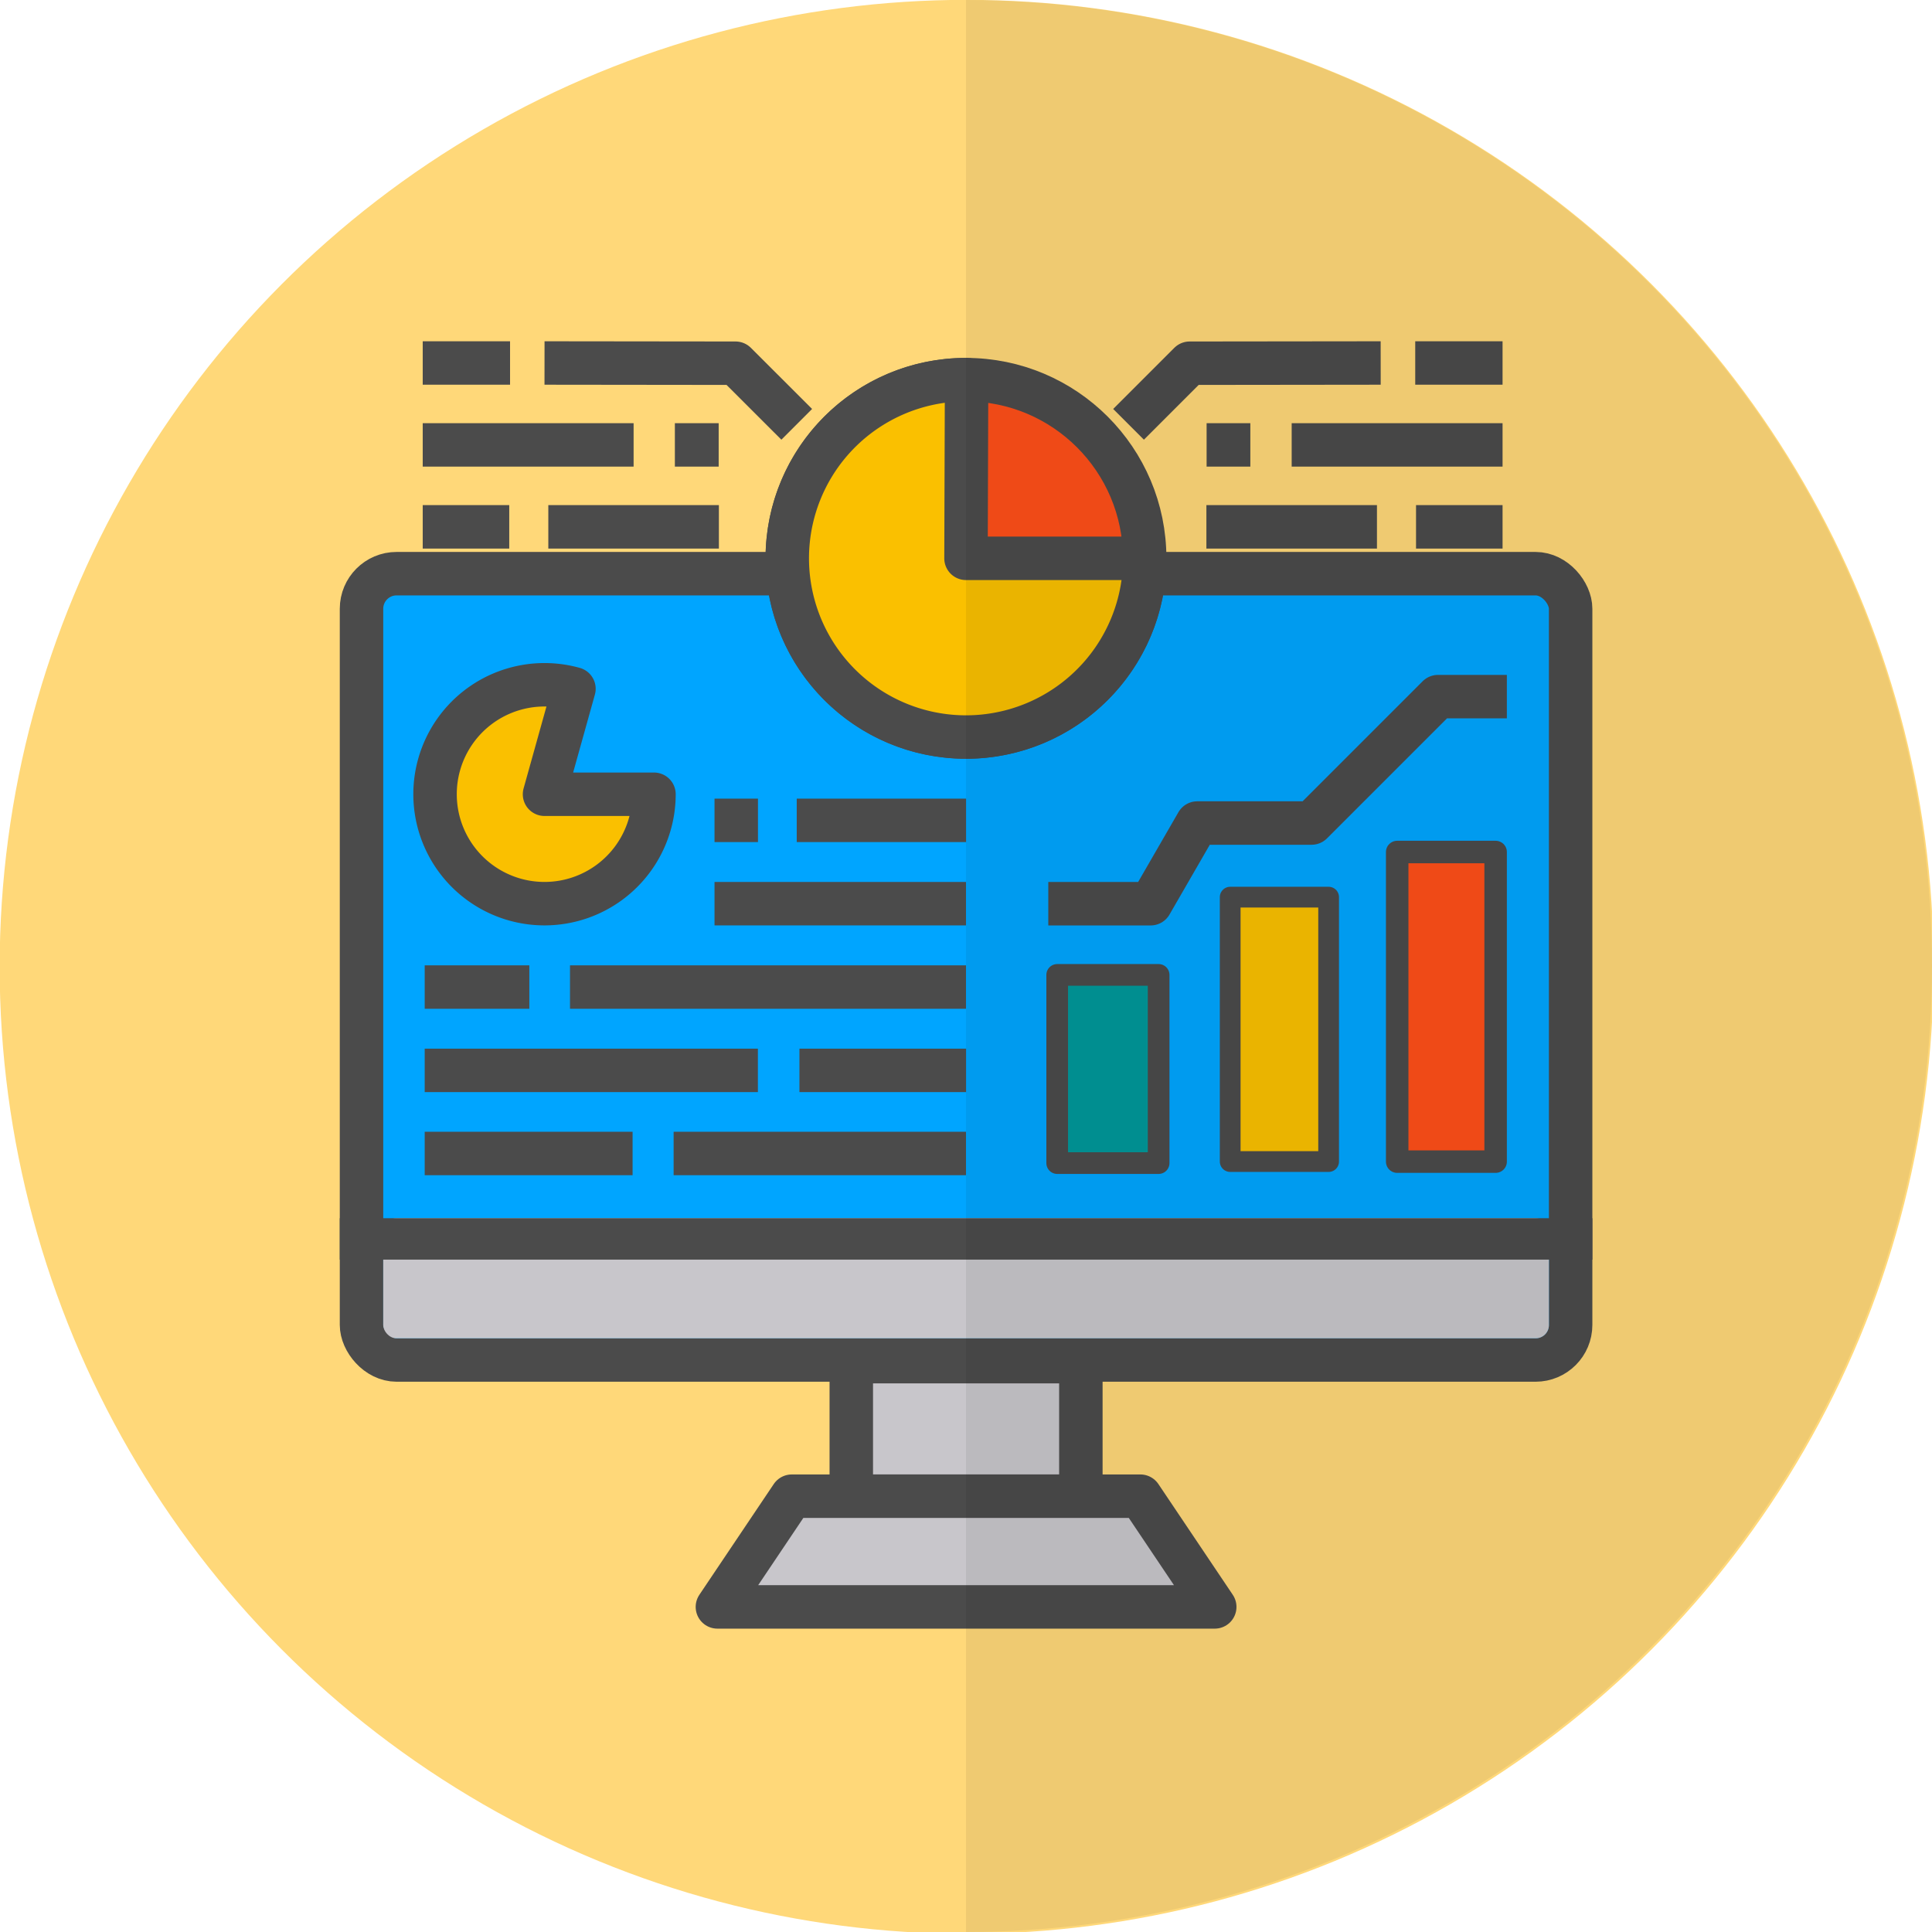 <?xml version="1.0" encoding="UTF-8" standalone="no"?>
<!-- Created with Inkscape (http://www.inkscape.org/) -->

<svg
   width="100"
   height="100"
   viewBox="0 0 26.458 26.458"
   version="1.1"
   id="svg1"
   xml:space="preserve"
   sodipodi:docname="cad.svg"
   inkscape:version="1.3.2 (091e20ef0f, 2023-11-25, custom)"
   xmlns:inkscape="http://www.inkscape.org/namespaces/inkscape"
   xmlns:sodipodi="http://sodipodi.sourceforge.net/DTD/sodipodi-0.dtd"
   xmlns="http://www.w3.org/2000/svg"
   xmlns:svg="http://www.w3.org/2000/svg"><sodipodi:namedview
     id="namedview1"
     pagecolor="#505050"
     bordercolor="#ffffff"
     borderopacity="1"
     inkscape:showpageshadow="0"
     inkscape:pageopacity="0"
     inkscape:pagecheckerboard="1"
     inkscape:deskcolor="#d1d1d1"
     inkscape:document-units="mm"
     showgrid="false"
     inkscape:zoom="4"
     inkscape:cx="37.375"
     inkscape:cy="109.5"
     inkscape:window-width="1916"
     inkscape:window-height="1055"
     inkscape:window-x="0"
     inkscape:window-y="21"
     inkscape:window-maximized="1"
     inkscape:current-layer="svg1" /><defs
     id="defs1"><clipPath
       clipPathUnits="userSpaceOnUse"
       id="clipPath15"><circle
         style="display:inline;fill:#ffd879;fill-opacity:1;stroke-width:0"
         id="circle16"
         cx="13.229"
         cy="13.229"
         r="13.229" /></clipPath></defs><g
     id="layer1"
     style="display:inline"
     transform="matrix(0.077,0,0,0.077,5.145,1.806)"><circle
       style="fill:#ffd879;fill-opacity:1;stroke-width:0"
       id="path1"
       cx="105.1"
       cy="148.5"
       r="171.979" /></g><g
     id="layer3"
     style="display:inline"
     transform="matrix(0.077,0,0,0.077,5.145,1.806)"><rect
       style="display:inline;fill:#00a5ff;fill-opacity:1;stroke:#4b4b4b;stroke-width:7.729;stroke-dasharray:none;stroke-opacity:1"
       id="rect1"
       width="215.046"
       height="139.851"
       x="-2.523"
       y="78.574"
       ry="6.24" /><rect
       style="fill:#c8c6cb;fill-opacity:1;stroke-width:13.968"
       id="rect3"
       width="207.317"
       height="21.356"
       x="1.341"
       y="193.206"
       ry="2.336" /><rect
       style="display:inline;fill:#4b4b4b;fill-opacity:1;stroke:none;stroke-width:9.695;stroke-dasharray:none;stroke-opacity:1"
       id="rect2"
       width="222.775"
       height="7.366"
       x="-6.388"
       y="193.206"
       ry="0" /><rect
       style="fill:#c8c6cb;fill-opacity:1;stroke:#4b4b4b;stroke-width:7.729;stroke-dasharray:none;stroke-opacity:1"
       id="rect4"
       width="40.829"
       height="23.927"
       x="84.586"
       y="218.717"
       ry="0" /><path
       id="rect4-5"
       style="display:inline;fill:#c8c6cb;stroke:#4b4b4b;stroke-width:7.729;stroke-linejoin:round"
       d="m 74.002,242.644 h 61.996 l 13.229,19.694 H 60.773 Z"
       sodipodi:nodetypes="ccccc" /></g><g
     id="layer4"
     style="display:inline"><rect
       style="fill:#4b4b4b;fill-opacity:1;stroke:none;stroke-width:0.428;stroke-linejoin:round"
       id="rect5"
       width="2.319"
       height="0.595"
       x="10.911"
       y="10.937" /><rect
       style="fill:#4b4b4b;fill-opacity:1;stroke:none;stroke-width:0.521;stroke-linejoin:round"
       id="rect5-5"
       width="3.444"
       height="0.595"
       x="9.785"
       y="12.078" /><rect
       style="fill:#4b4b4b;fill-opacity:1;stroke:none;stroke-width:0.217;stroke-linejoin:round"
       id="rect5-5-2"
       width="0.595"
       height="0.595"
       x="9.785"
       y="10.937" /><rect
       style="fill:#4b4b4b;fill-opacity:1;stroke:none;stroke-width:1.285;stroke-linejoin:round"
       id="rect6"
       width="5.423"
       height="0.595"
       x="7.806"
       y="13.22" /><rect
       style="fill:#4b4b4b;fill-opacity:1;stroke:none;stroke-width:0.661;stroke-linejoin:round"
       id="rect6-7"
       width="1.433"
       height="0.595"
       x="5.816"
       y="13.22" /><rect
       style="fill:#4b4b4b;fill-opacity:1;stroke:none;stroke-width:1.179;stroke-linejoin:round"
       id="rect6-6"
       width="4.563"
       height="0.595"
       x="5.816"
       y="14.361" /><rect
       style="fill:#4b4b4b;fill-opacity:1;stroke:none;stroke-width:0.834;stroke-linejoin:round"
       id="rect6-6-6"
       width="2.282"
       height="0.595"
       x="10.948"
       y="14.361" /><rect
       style="fill:#4b4b4b;fill-opacity:1;stroke:none;stroke-width:0.931;stroke-linejoin:round"
       id="rect6-6-9"
       width="2.847"
       height="0.595"
       x="5.816"
       y="15.499" /><rect
       style="fill:#4b4b4b;fill-opacity:1;stroke:none;stroke-width:1.104;stroke-linejoin:round"
       id="rect6-6-3"
       width="4.004"
       height="0.595"
       x="9.225"
       y="15.499" /><path
       style="fill:none;fill-opacity:1;stroke:#4b4b4b;stroke-width:0.595;stroke-linejoin:round;stroke-opacity:1"
       d="m 14.356,12.376 h 1.402 l 0.638,-1.105 h 1.566 l 1.731,-1.731 h 0.943"
       id="path6" /><rect
       style="fill:#ff4f19;fill-opacity:1;stroke:#4b4b4b;stroke-width:0.308;stroke-linejoin:round;stroke-dasharray:none;stroke-opacity:1"
       id="rect7"
       width="1.348"
       height="4.24"
       x="19.134"
       y="11.668" /><rect
       style="display:inline;fill:#fac000;fill-opacity:1;stroke:#4b4b4b;stroke-width:0.284;stroke-linejoin:round;stroke-dasharray:none;stroke-opacity:1"
       id="rect7-2"
       width="1.348"
       height="3.621"
       x="16.847"
       y="12.286" /><rect
       style="display:inline;fill:#00979a;fill-opacity:1;stroke:#4b4b4b;stroke-width:0.297;stroke-linejoin:round;stroke-dasharray:none;stroke-opacity:1"
       id="rect7-2-7"
       width="1.389"
       height="2.577"
       x="14.478"
       y="13.351" /><path
       style="display:inline;fill:#fac000;fill-opacity:1;stroke:#4b4b4b;stroke-width:0.595;stroke-linejoin:round;stroke-dasharray:none;stroke-opacity:1"
       id="path8"
       sodipodi:type="arc"
       sodipodi:cx="7.4570045"
       sodipodi:cy="10.876504"
       sodipodi:rx="1.4992241"
       sodipodi:ry="1.4992241"
       sodipodi:start="0"
       sodipodi:end="4.9847345"
       sodipodi:arc-type="slice"
       d="M 8.956,10.877 A 1.499,1.499 0 0 1 7.935,12.297 1.499,1.499 0 0 1 6.263,11.783 1.499,1.499 0 0 1 6.217,10.034 1.499,1.499 0 0 1 7.86,9.433 L 7.457,10.877 Z" /><circle
       style="display:inline;fill:#ff4f19;fill-opacity:1;stroke:#4b4b4b;stroke-width:0.595;stroke-linejoin:round;stroke-dasharray:none;stroke-opacity:1"
       id="path8-2-9"
       cx="13.229"
       cy="7.646"
       r="2.447" /><path
       style="display:inline;fill:#fac000;fill-opacity:1;stroke:#4b4b4b;stroke-width:0.595;stroke-linejoin:round;stroke-dasharray:none;stroke-opacity:1"
       id="path8-2"
       sodipodi:type="arc"
       sodipodi:cx="13.229065"
       sodipodi:cy="7.6461329"
       sodipodi:rx="2.4474902"
       sodipodi:ry="2.4474902"
       sodipodi:start="0"
       sodipodi:end="4.7157331"
       sodipodi:arc-type="slice"
       d="M 15.677,7.646 A 2.447,2.447 0 0 1 14.164,9.908 2.447,2.447 0 0 1 11.496,9.374 2.447,2.447 0 0 1 10.97,6.704 2.447,2.447 0 0 1 13.237,5.199 l -0.008,2.447 z" /><path
       style="fill:none;fill-opacity:1;stroke:#4b4b4b;stroke-width:0.595;stroke-linejoin:round;stroke-dasharray:none;stroke-opacity:1"
       d="M 10.911,5.811 10.073,4.974 7.457,4.971"
       id="path9" /><path
       style="fill:none;fill-opacity:1;stroke:#4b4b4b;stroke-width:0.595;stroke-linejoin:round;stroke-dasharray:none;stroke-opacity:1"
       d="M 6.985,4.971 H 5.789"
       id="path10" /><path
       style="fill:none;fill-opacity:1;stroke:#4b4b4b;stroke-width:0.595;stroke-linejoin:round;stroke-dasharray:none;stroke-opacity:1"
       d="m 5.789,6.093 h 2.888"
       id="path11" /><path
       style="fill:none;fill-opacity:1;stroke:#4b4b4b;stroke-width:0.595;stroke-linejoin:round;stroke-dasharray:none;stroke-opacity:1"
       d="m 5.789,7.215 h 1.185"
       id="path12" /><path
       style="fill:none;fill-opacity:1;stroke:#4b4b4b;stroke-width:0.595;stroke-linejoin:round;stroke-dasharray:none;stroke-opacity:1"
       d="M 7.509,7.215 H 9.845"
       id="path13" /><path
       style="fill:none;fill-opacity:1;stroke:#4b4b4b;stroke-width:0.595;stroke-linejoin:round;stroke-dasharray:none;stroke-opacity:1"
       d="m 9.242,6.093 h 0.6"
       id="path14" /><path
       style="display:inline;fill:none;fill-opacity:1;stroke:#4b4b4b;stroke-width:0.595;stroke-linejoin:round;stroke-dasharray:none;stroke-opacity:1"
       d="m 15.455,5.811 0.837,-0.837 2.616,-0.003"
       id="path9-4" /><path
       style="display:inline;fill:none;fill-opacity:1;stroke:#4b4b4b;stroke-width:0.595;stroke-linejoin:round;stroke-dasharray:none;stroke-opacity:1"
       d="m 19.381,4.971 h 1.196"
       id="path10-5" /><path
       style="display:inline;fill:none;fill-opacity:1;stroke:#4b4b4b;stroke-width:0.595;stroke-linejoin:round;stroke-dasharray:none;stroke-opacity:1"
       d="M 20.577,6.093 H 17.689"
       id="path11-0" /><path
       style="display:inline;fill:none;fill-opacity:1;stroke:#4b4b4b;stroke-width:0.595;stroke-linejoin:round;stroke-dasharray:none;stroke-opacity:1"
       d="M 20.577,7.215 H 19.392"
       id="path12-3" /><path
       style="display:inline;fill:none;fill-opacity:1;stroke:#4b4b4b;stroke-width:0.595;stroke-linejoin:round;stroke-dasharray:none;stroke-opacity:1"
       d="M 18.857,7.215 H 16.521"
       id="path13-6" /><path
       style="display:inline;fill:none;fill-opacity:1;stroke:#4b4b4b;stroke-width:0.595;stroke-linejoin:round;stroke-dasharray:none;stroke-opacity:1"
       d="M 17.123,6.093 H 16.524"
       id="path14-1" /></g><g
     id="use14"
     style="display:inline"
     transform="matrix(0.077,0,0,0.077,5.145,1.806)" /><rect
     style="fill:#000000;fill-opacity:0.063;stroke:none;stroke-width:9.541;stroke-linejoin:round;stroke-dasharray:none;stroke-opacity:1"
     id="rect14"
     width="13.229"
     height="26.458"
     x="13.229"
     y="0"
     clip-path="url(#clipPath15)" /></svg>
